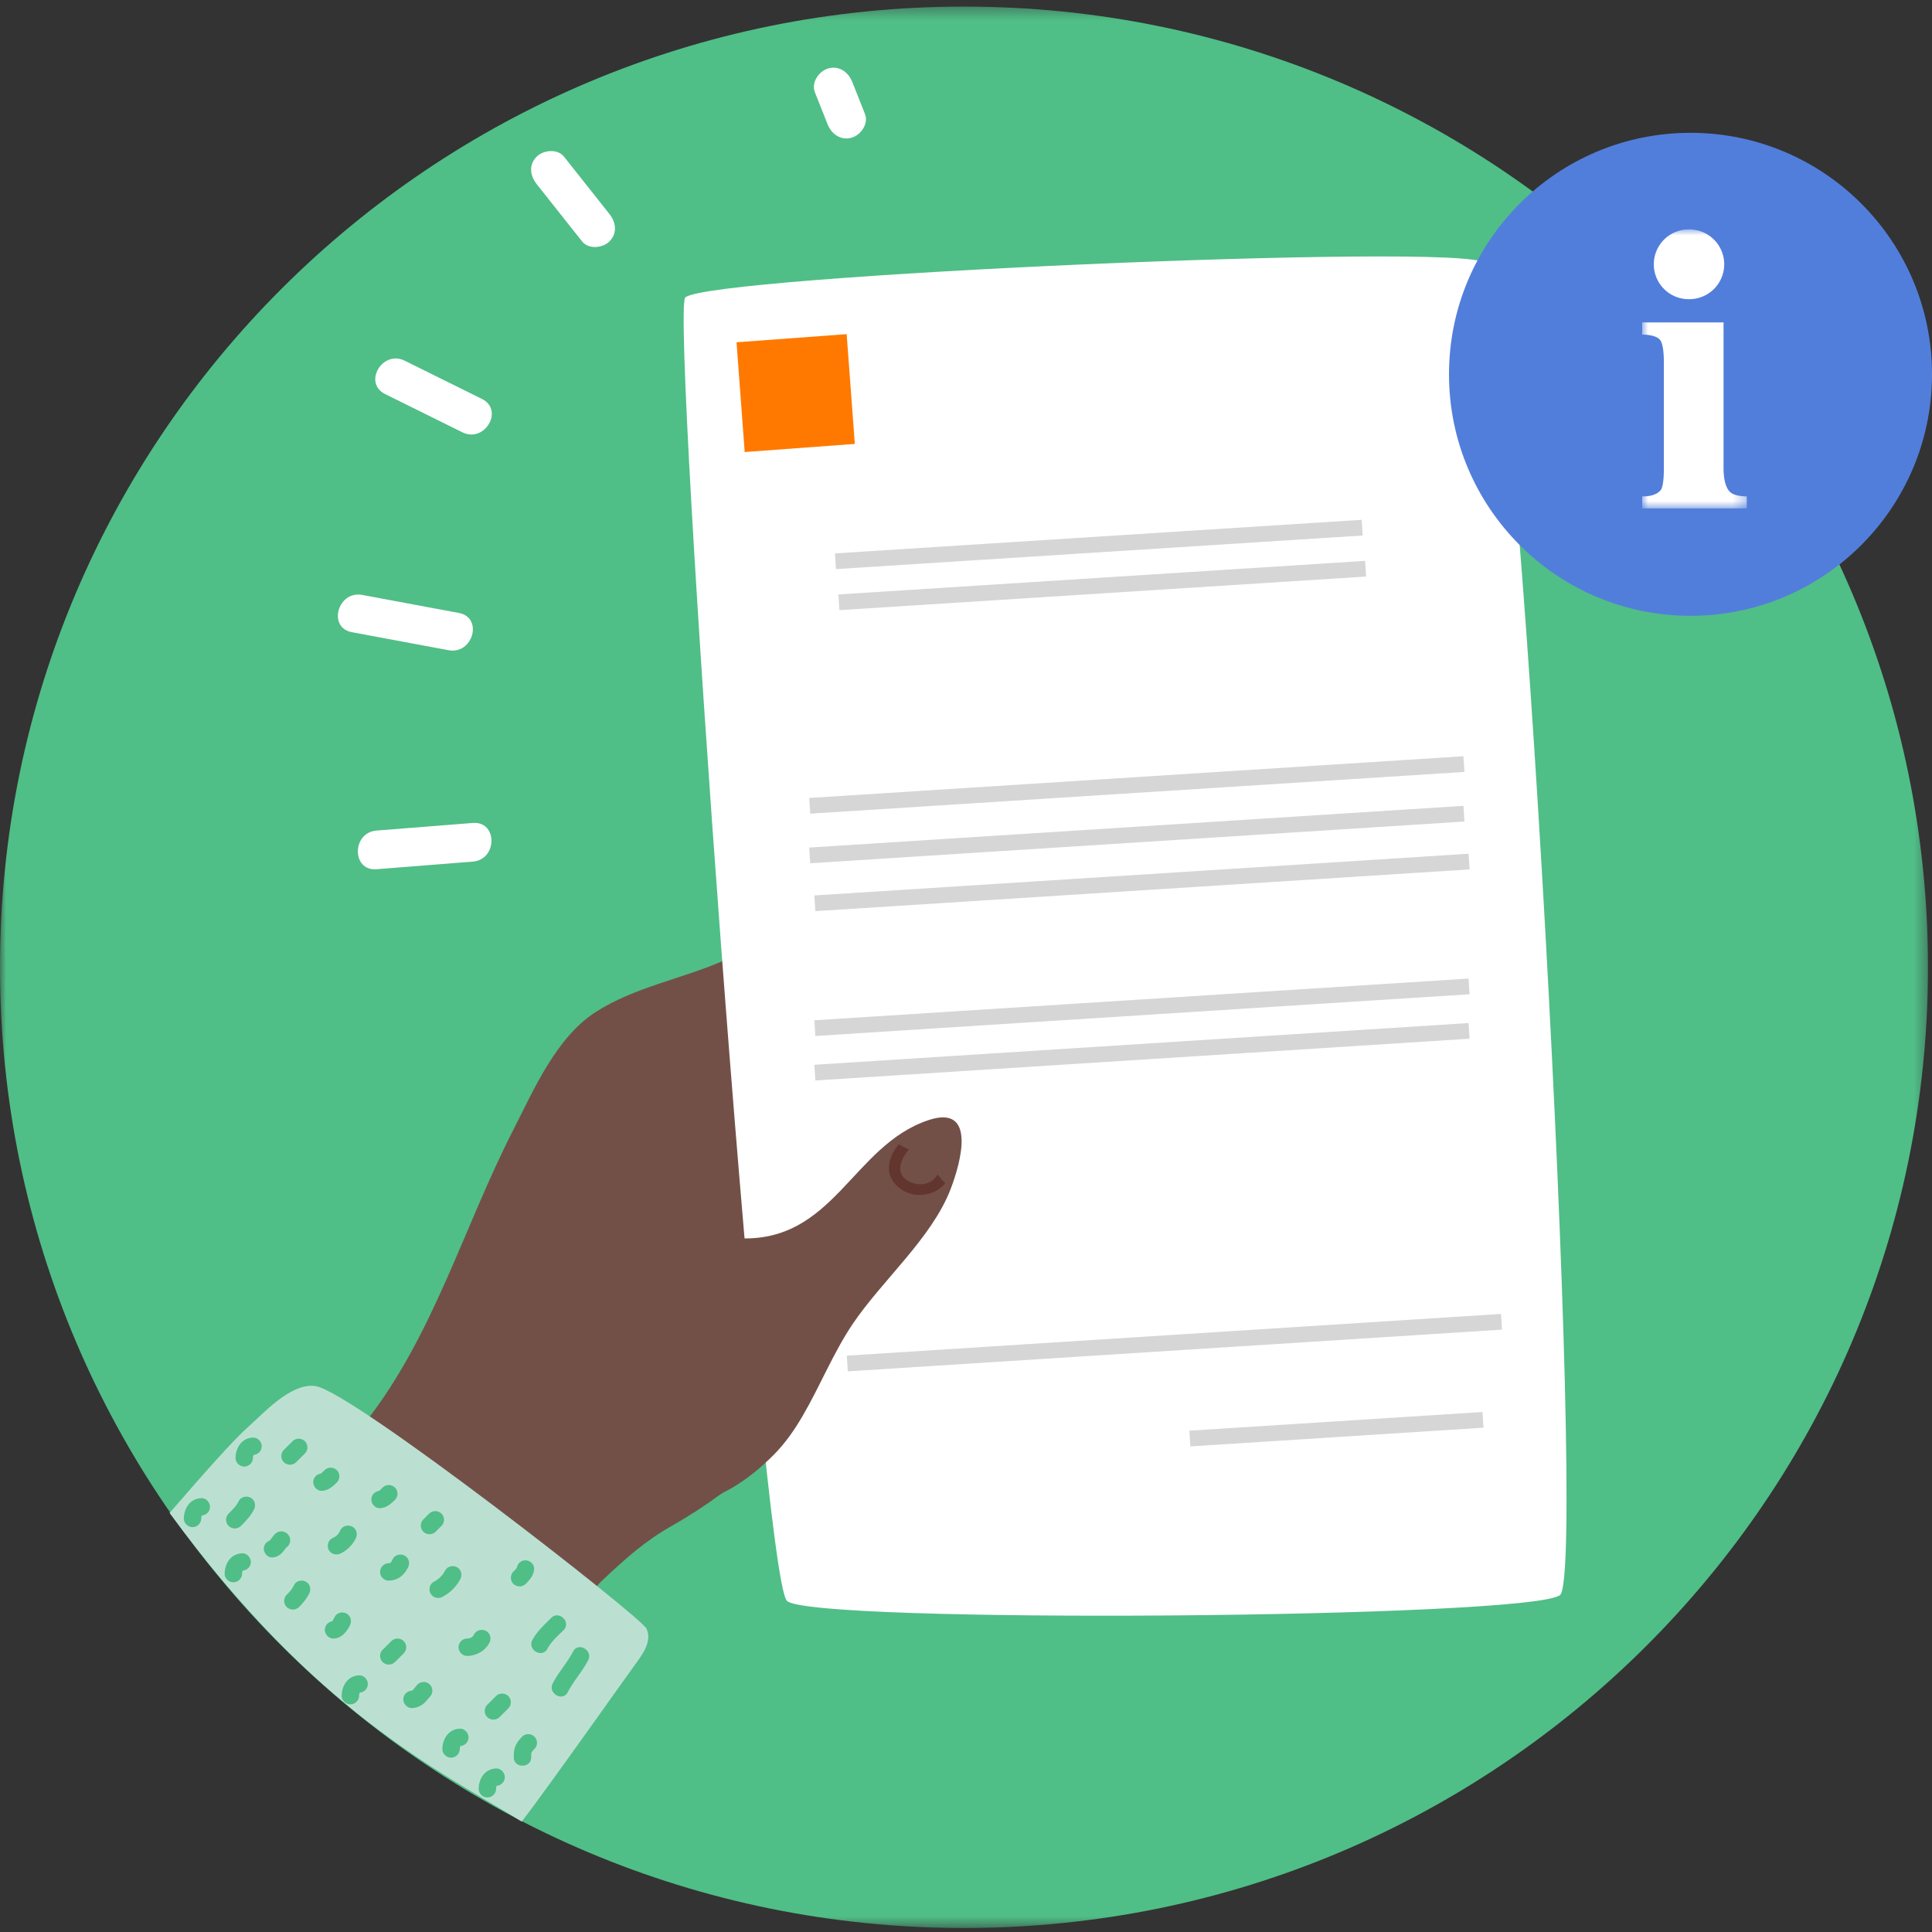 <svg xmlns="http://www.w3.org/2000/svg" xmlns:xlink="http://www.w3.org/1999/xlink" width="160" height="160" viewBox="0 0 160 160">
    <rect x="0" y="0" width="160" height="160" fill="#333333" stroke="none"/>
    <defs>
        <path id="a" d="M0 .33h159.668v159.126H0z"/>
        <path id="c" d="M0 0h8.663v23.102H0z"/>
    </defs>
    <g fill="none" fill-rule="evenodd">
        <g transform="translate(0 .213)">
            <mask id="b" fill="#fff">
                <use xlink:href="#a"/>
            </mask>
            <path fill="#50BE87" d="M159.668 79.893c0 43.941-35.743 79.563-79.834 79.563C35.744 159.456 0 123.834 0 79.893S35.743.331 79.834.331s79.834 35.62 79.834 79.562" mask="url(#b)"/>
        </g>
        <path fill="#725048" d="M64.691 82.563c-.571-3.435-1.149-4.631-4.625-3.07-3.506 1.573-7.48 2.222-10.74 4.323-3.26 2.1-5.09 6.373-6.84 9.8-4.071 7.967-6.605 17.003-12.19 24.122-2.676 3.41-4.773 5.766-.546 8.673 3.654 2.513 7.704 3.797 10.74 7.22 1.844 2.08 2.515 3.946 5.217 2.099 1.737-1.186 2.688-3.46 4.216-4.89 1.879-1.758 3.429-3.177 5.697-4.464 5.605-3.183 10.892-7.937 13.893-13.568 3.088-5.79 3.76-12.509-.12-19.397-2.368-4.205-3.913-6.097-4.702-10.848"/>
        <path fill="#9CAAC1" d="M86.875 110.025l-.012.019c0 .003.004-.005.012-.019"/>
        <path fill="#FFF" d="M129.193 132.098c-2.454 1.937-62.095 2.399-64.02.48-2.118-2.11-9.633-106.735-8.425-107.939 1.816-1.81 64.263-4.557 66.188-2.878 2.765 2.411 8.595 108.493 6.257 110.337"/>
        <path fill="#BBE0D1" d="M53.536 134.872c-.44-.963-24.295-19.577-27.392-20.081-2.058-.336-4.493 2.424-5.562 3.354-1.206 1.05-3.625 3.791-6.54 7.153 12.041 16.427 22.108 21.219 29.17 25.56 2.4-3.14 8.835-12.274 9.576-13.27.867-1.167 1.088-1.974.748-2.716"/>
        <path fill="#725048" d="M76.89 92.765c-6.353 2.117-7.834 10.247-15.843 9.777-1.422-.084-3.299-1.068-4.474-1.839-1.414-.927-1.619-2.515-2.223-3.98.247.598-1.373 3.369-1.656 4.006-.48 1.078-.998 2.054-1.785 2.941-1.457 1.642-2.548 2.885-3.13 5.099-1.09 4.164-.868 9.63 2.212 12.944 4.556 4.902 9.896 2.989 14.08-1.225.957-.963 1.713-2.053 2.383-3.198 1.451-2.48 2.548-5.244 4.147-7.621 2.45-3.644 6.545-7.108 8.118-11.175.849-2.195 2.193-7.069-1.83-5.729"/>
        <path fill="#62352E" d="M78.096 97.8c-.26-.3-.361-.411-.44-.544-.482.857-1.584 1.043-2.452.545-1.114-.64-.582-1.816.064-2.615l-.166-.066a6.37 6.37 0 0 1-.669-.36c-.46.573-.802 1.228-.815 1.964-.013.743.429 1.383 1.056 1.797 1.149.76 2.814.498 3.61-.547a1.263 1.263 0 0 1-.188-.173"/>
        <path fill="#6CBBBB" d="M56.133 61.37c.01-.022.017-.05.027-.07l-.237.15a2.19 2.19 0 0 1 .21-.08M55.923 61.45a.587.587 0 0 0-.159.102l.16-.102z"/>
        <path fill="#50BE87" d="M20.77 124.041c-.328-.191-.806-.09-.989.259a3.209 3.209 0 0 1-.195.324c-.087.129-.072.101-.173.22a8.665 8.665 0 0 1-.48.509.724.724 0 0 0 0 1.017.73.73 0 0 0 1.02 0c.405-.403.809-.835 1.076-1.344.182-.348.092-.78-.26-.985M25.248 119.356a.73.73 0 0 0-1.02 0l-.723.72a.724.724 0 0 0 0 1.017.731.731 0 0 0 1.021 0l.722-.719a.725.725 0 0 0 0-1.018M23.804 127.032a.73.73 0 0 0-1.021 0c-.14.144-.256.308-.376.468l-.01.013a2.093 2.093 0 0 1-.073.082.702.702 0 0 0-.475.666c0 .37.329.746.722.719.334-.023.6-.17.82-.418.106-.12.198-.25.294-.377l.01-.012a.726.726 0 0 0 .11-1.141M27.895 121.755a.73.73 0 0 0-1.02 0 6.233 6.233 0 0 1-.269.255l-.042.026c-.348.06-.623.334-.623.707 0 .377.328.741.722.72.518-.028.882-.342 1.232-.69a.724.724 0 0 0 0-1.018M25.343 130.997c-.326-.19-.809-.09-.988.259a4.28 4.28 0 0 1-.172.304c-.018.03-.128.177-.13.184-.096.114-.202.22-.308.325a.725.725 0 0 0 0 1.018.73.73 0 0 0 1.022 0c.33-.33.621-.69.835-1.105.18-.35.094-.779-.26-.985M29.193 126.44c-.324-.19-.808-.091-.987.258-.05.098-.104.194-.163.287l-.044.06-.055.06a1.454 1.454 0 0 1-.104.097c-.002.003-.005.004-.008.006a2.695 2.695 0 0 1-.33.191c-.35.178-.45.661-.259.985.207.352.637.436.988.258.54-.274.947-.68 1.222-1.218.178-.35.094-.778-.26-.984M32.71 123.194a.73.73 0 0 0-1.022 0 5.654 5.654 0 0 1-.269.255c-.013.009-.027.018-.042.026-.347.06-.622.335-.622.707 0 .377.328.742.721.72.518-.028.883-.341 1.233-.69a.725.725 0 0 0 0-1.018M28.712 133.636c-.325-.19-.809-.092-.988.258a3.597 3.597 0 0 1-.155.275c-.012.02-.027.04-.04.06l-.027.032-.013.013a.722.722 0 0 0-.586.703c0 .381.329.733.723.72.652-.024 1.07-.54 1.345-1.077.179-.35.095-.777-.259-.984M33.526 128.838c-.325-.19-.809-.09-.988.259a3.285 3.285 0 0 1-.135.241c-.007.012-.024.034-.038.054a3.816 3.816 0 0 1-.047.047l-.012.007-.014.004c-.024.003-.07.01-.094.01a.728.728 0 0 0-.721.72c0 .386.328.726.721.719.743-.014 1.26-.436 1.587-1.076.179-.35.094-.778-.26-.985M36.56 125.353a.73.73 0 0 0-1.021 0l-.481.48a.724.724 0 0 0 0 1.017.73.73 0 0 0 1.02 0l.482-.48a.724.724 0 0 0 0-1.017M33.431 135.907a.731.731 0 0 0-1.02 0l-.723.72a.725.725 0 0 0 0 1.017.73.73 0 0 0 1.021 0l.722-.72a.725.725 0 0 0 0-1.017M37.858 129.798c-.328-.192-.806-.09-.988.258-.22.419-.524.722-.944.94-.349.183-.45.66-.26.986.207.35.64.44.989.257a3.538 3.538 0 0 0 1.463-1.457c.182-.347.092-.78-.26-.984M35.598 139.505a.73.73 0 0 0-1.022 0c-.122.125-.224.269-.341.399a1.472 1.472 0 0 1-.098.096l-.007.004a.098.098 0 0 1-.018.01c-.388.021-.71.32-.71.72 0 .38.329.733.722.719.407-.015.73-.17 1.03-.432.17-.146.289-.34.444-.499a.726.726 0 0 0 0-1.017M40.265 135.075c-.33-.193-.803-.088-.988.258-.012.023-.108.158-.108.166-.013.015-.027.028-.041.04.015-.018-.089.067-.103.075a1.11 1.11 0 0 0-.055.029c-.026.01-.05.018-.076.026l-.071.016c.024-.008-.104.01-.126.011a.729.729 0 0 0-.722.72c0 .385.328.728.722.72.76-.018 1.463-.399 1.827-1.077.185-.346.09-.78-.26-.984M43.51 129.22c-.372 0-.646.272-.709.616l-.035.057c-.078.09-.163.174-.247.257a.724.724 0 0 0 0 1.018.73.73 0 0 0 1.021 0c.35-.35.665-.712.693-1.229.021-.391-.345-.72-.722-.72M38.801 143.883c0-.38-.328-.734-.721-.72-.92.035-1.429.826-1.445 1.68-.006.392.334.72.722.72a.73.73 0 0 0 .723-.72c0-.032.001-.064.003-.095a1.678 1.678 0 0 1 .033-.127.059.059 0 0 0 .007-.013l.005-.006.002-.004h.011c.366-.043.66-.333.66-.715M41.806 147.178c0-.382-.328-.735-.721-.72-.92.034-1.429.825-1.445 1.68-.006.391.334.719.722.719a.73.73 0 0 0 .723-.72c0-.032.001-.063.003-.095l.006-.028c.008-.033.017-.067.028-.1l.007-.011.004-.007.002-.003h.004l.007-.001c.366-.042.66-.333.66-.714M30.462 139.466c0-.381-.329-.734-.722-.72-.919.034-1.428.825-1.444 1.68-.007.391.335.719.722.719.4 0 .715-.328.722-.72 0-.032.002-.063.004-.095l.006-.028c.008-.033.017-.066.028-.1l.006-.011.004-.006.003-.004h.005l.006-.001c.365-.042.66-.332.66-.714M20.77 129.358c0-.381-.328-.734-.721-.719-.92.034-1.429.825-1.444 1.679-.007.392.334.72.721.72a.73.73 0 0 0 .723-.72c0-.032.002-.064.004-.096l.006-.028c.007-.033.017-.066.027-.099l.007-.012.004-.006.003-.004h.011c.365-.043.66-.333.66-.715M17.39 124.791c0-.38-.329-.734-.721-.72-.92.034-1.429.826-1.445 1.68-.007.391.334.719.722.719.4 0 .715-.328.722-.72 0-.032.002-.063.004-.095l.006-.028c.008-.033.017-.066.028-.099l.006-.012.004-.006a.017.017 0 0 0 .003-.004h.011c.365-.043.66-.333.66-.715M21.673 119.775c0-.381-.33-.735-.722-.72-.92.034-1.429.825-1.445 1.68-.007.39.335.719.722.719a.73.73 0 0 0 .723-.72c0-.032 0-.064.003-.095l.006-.028c.008-.034.017-.066.028-.1a.108.108 0 0 0 .006-.011c.001-.003.003-.004.005-.006 0-.002.001-.003.003-.004h.004l.006-.001c.365-.042.66-.332.66-.714M42.096 140.464a.73.73 0 0 0-1.021 0l-.722.72a.724.724 0 0 0 0 1.017.73.73 0 0 0 1.021 0l.722-.72a.725.725 0 0 0 0-1.017M45.648 133.988c-.555.553-1.185 1.127-1.558 1.825-.436.818.81 1.545 1.248.726.315-.591.861-1.066 1.33-1.533.66-.657-.361-1.675-1.02-1.018M44.262 143.822a.73.73 0 0 0-1.02 0c-.251.256-.467.53-.59.869-.097.266-.104.559-.104.84-.001.928 1.443.927 1.444 0 0-.081 0-.161.003-.242l.001-.019c.003-.017.009-.074.016-.099a1.96 1.96 0 0 0 .01-.033c.018-.032.037-.063.057-.095l.018-.026c.052-.062.108-.12.165-.177a.725.725 0 0 0 0-1.018M47.46 136.772c-.481.93-1.203 1.708-1.684 2.639-.427.823.82 1.55 1.246.726.482-.93 1.203-1.708 1.685-2.639.426-.823-.82-1.551-1.247-.726"/>
        <path fill="#FF7900" d="M70.793 36.763l-9.121.673-.676-9.09 9.121-.673z"/>
        <path fill="#D6D6D6" d="M112.851 44.348l-43.62 2.782-.083-1.3 43.62-2.781zM113.135 47.747l-43.62 2.782-.083-1.3 43.62-2.781zM121.278 63.928L67.1 67.384l-.084-1.3 54.178-3.456zM121.278 68.035L67.1 71.491l-.084-1.3 54.178-3.455zM121.704 72.001l-54.178 3.456-.083-1.3 54.178-3.455zM121.704 82.34l-54.178 3.456-.083-1.3 54.178-3.455zM121.704 86.022L67.526 89.48l-.083-1.3 54.178-3.456zM124.39 110.114l-54.178 3.455-.084-1.3 54.179-3.455zM122.857 118.236l-24.274 1.548-.083-1.3 24.273-1.549z"/>
        <path fill="#FFF" d="M31.893 32.634l6.4 3.168c1.845.913 3.473-1.846 1.62-2.763l-6.399-3.169c-1.845-.913-3.474 1.846-1.62 2.764M29.141 52.355l8.008 1.493c2.02.377 2.885-2.707.853-3.086l-8.007-1.493c-2.02-.376-2.886 2.707-.854 3.086M31.178 71.986l7.98-.632c2.047-.162 2.065-3.364 0-3.2l-7.98.631c-2.046.162-2.063 3.364 0 3.2M44.44 15.24l3.763 4.75c.537.68 1.708.561 2.27 0 .673-.67.54-1.582 0-2.263l-3.762-4.75c-.537-.68-1.708-.56-2.27 0-.673.67-.54 1.582 0 2.263M67.482 7.632l1.055 2.658c.319.804 1.074 1.365 1.975 1.118.767-.21 1.442-1.16 1.121-1.968L70.58 6.782c-.319-.804-1.075-1.365-1.975-1.118-.768.21-1.442 1.16-1.122 1.968"/>
        <g transform="translate(120 11)">
            <circle cx="20" cy="20" r="20" fill="#527EDB"/>
            <g transform="translate(16 8)">
                <mask id="d" fill="#fff">
                    <use xlink:href="#c"/>
                </mask>
                <path fill="#FFF" d="M8.465 22.105c-.652-.04-1.05-.184-1.255-.43-.146-.174-.472-.644-.472-1.892V7.7H0v1.002l.197.012c.642.039 1.072.183 1.278.43.146.174.32.644.32 1.891v8.748c0 1.311-.17 1.7-.268 1.815-.28.317-.724.487-1.323.507L0 22.11v.992h8.663v-.985l-.198-.012zM3.851 5.775A2.888 2.888 0 1 0 3.85 0a2.888 2.888 0 0 0 0 5.777z" mask="url(#d)"/>
            </g>
        </g>
    </g>
</svg>
